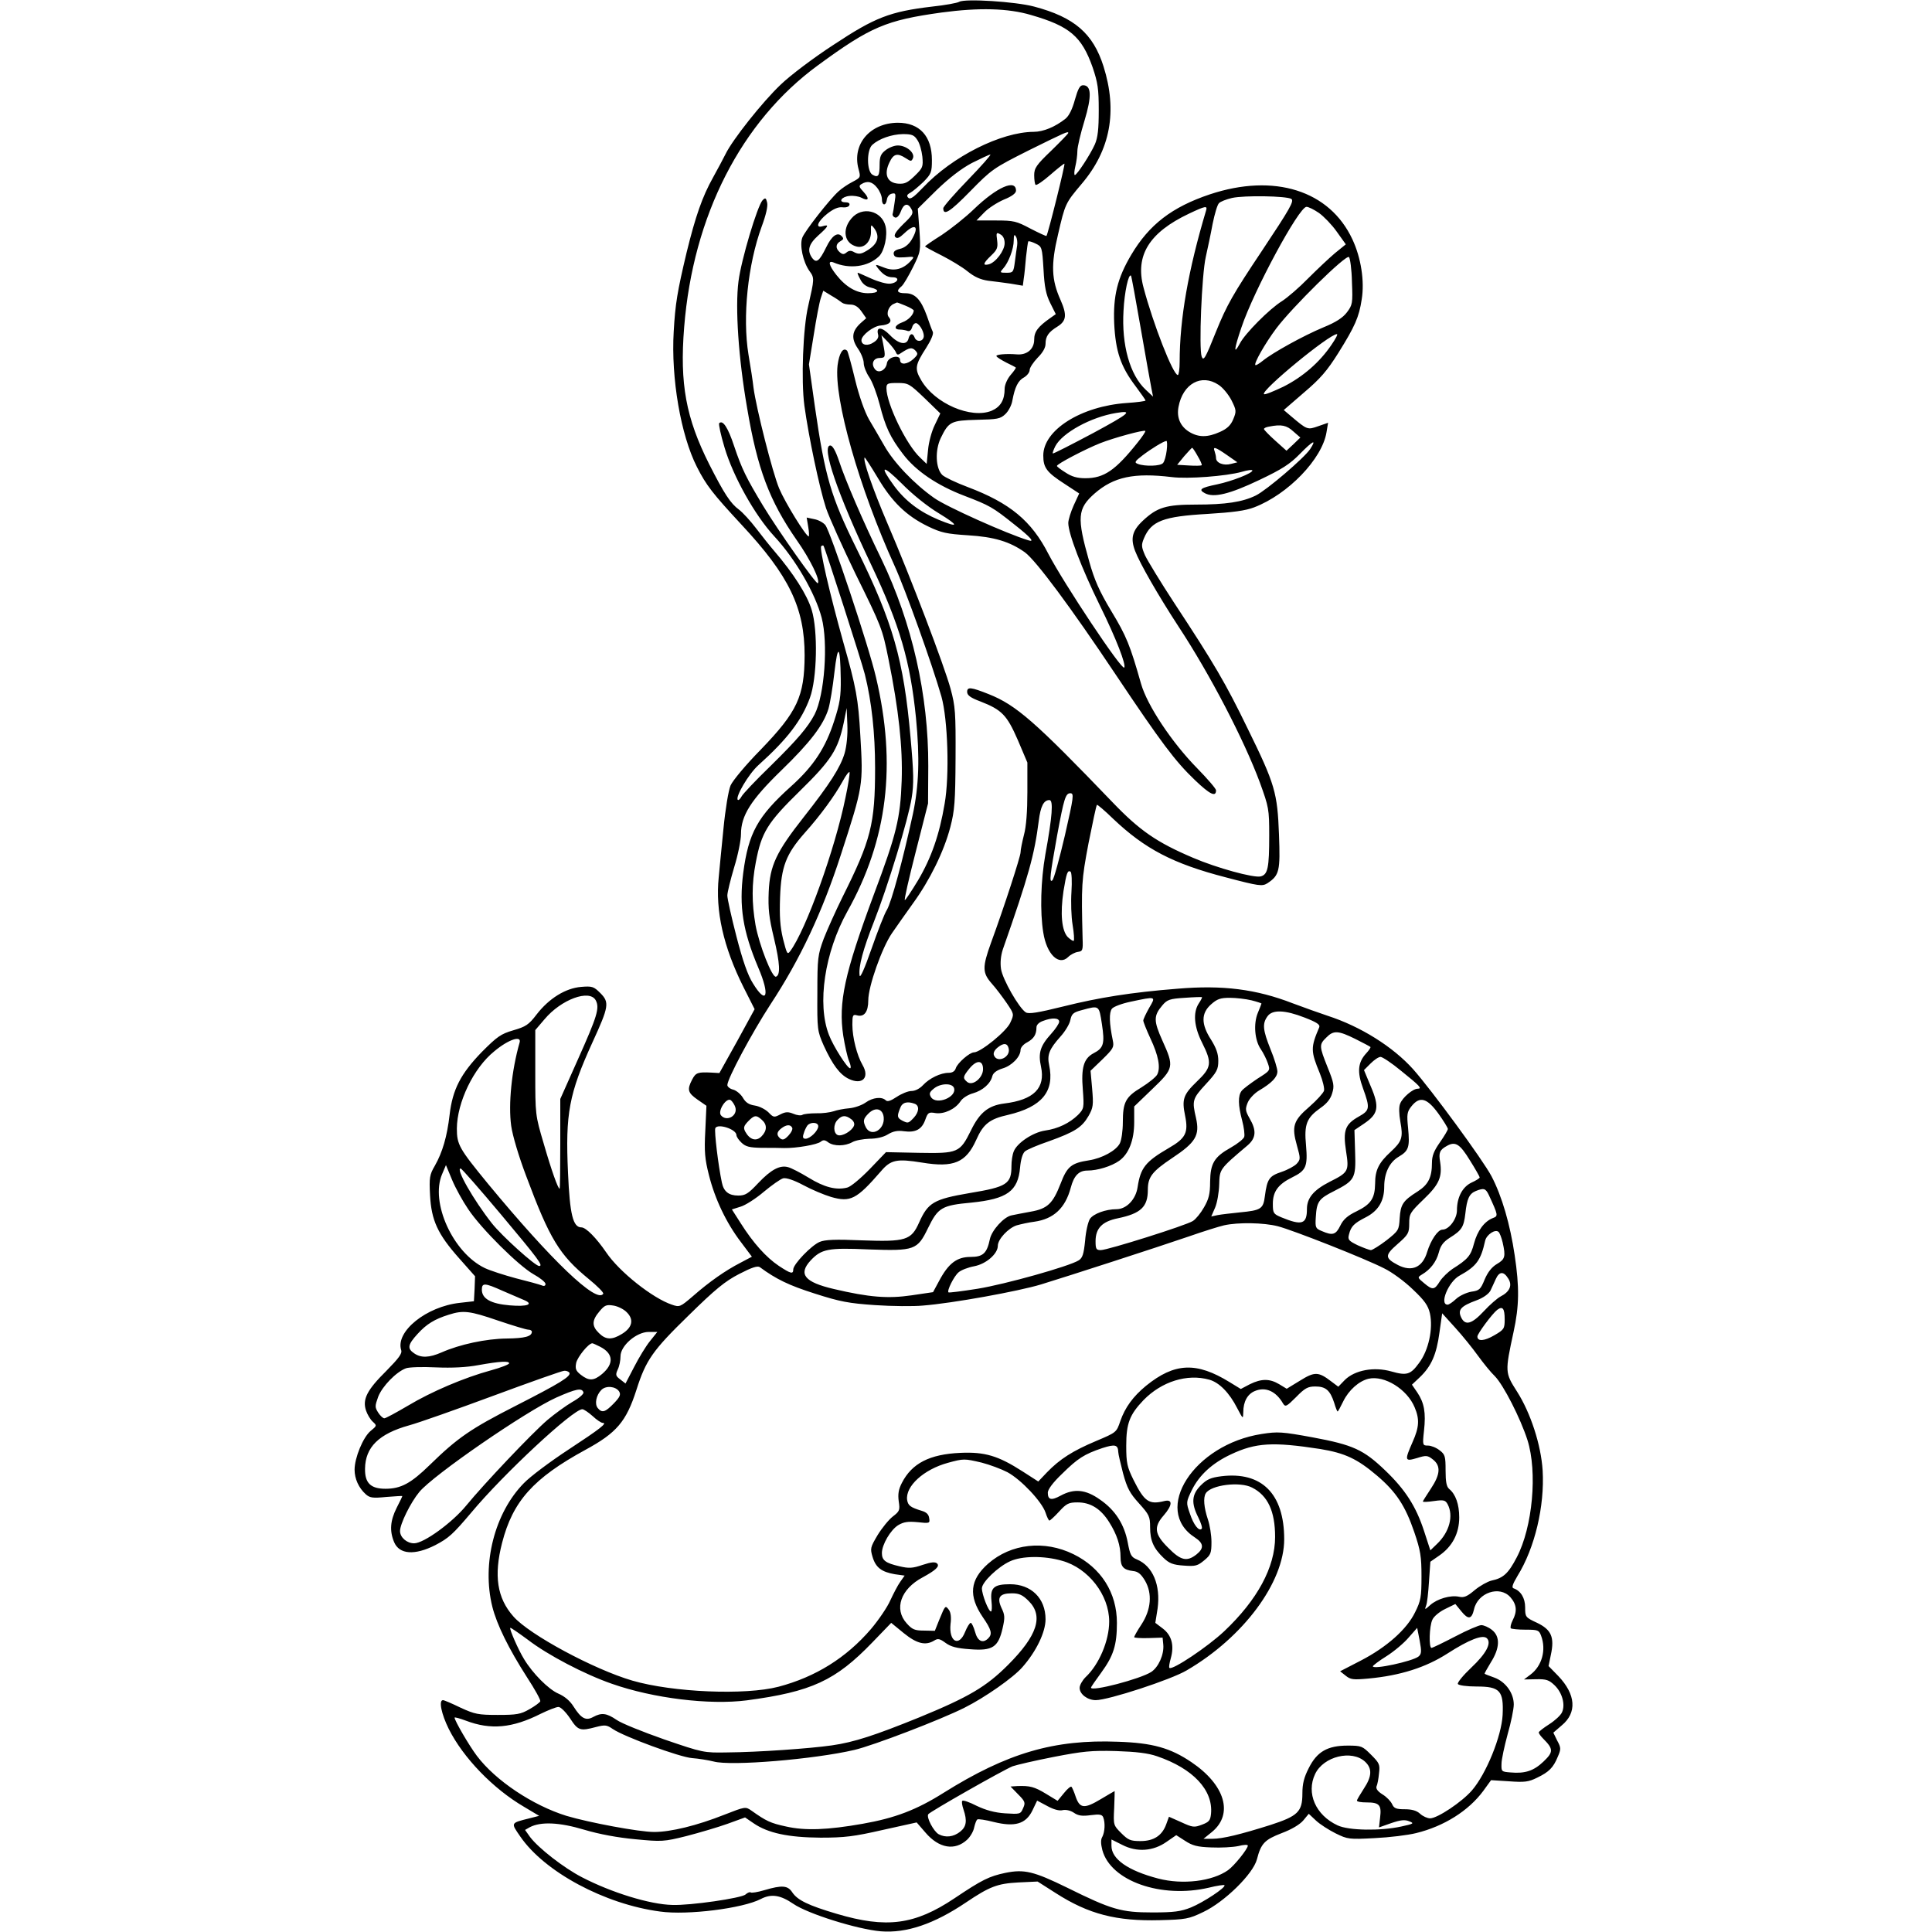 <?xml version="1.0" standalone="no"?>
<!DOCTYPE svg PUBLIC "-//W3C//DTD SVG 20010904//EN"
 "http://www.w3.org/TR/2001/REC-SVG-20010904/DTD/svg10.dtd">
<svg version="1.0" xmlns="http://www.w3.org/2000/svg"
 width="850pt" height="850pt" viewBox="0 0 850 850"
 preserveAspectRatio="xMidYMid meet">
<g transform="translate(0,850) scale(0.1,-0.1)"
fill="#000000" stroke="none">
<path d="M4220 8492 c-8 -5 -62 -15 -119 -21 -186 -22 -252 -48 -432 -167 -88
-57 -194 -137 -235 -177 -79 -75 -211 -241 -242 -305 -10 -20 -35 -67 -55
-103 -47 -84 -77 -170 -116 -329 -41 -172 -50 -226 -57 -349 -12 -205 31 -455
102 -595 41 -81 69 -117 196 -254 210 -225 278 -366 278 -576 -1 -180 -32
-247 -192 -413 -67 -68 -125 -138 -134 -159 -9 -21 -23 -106 -31 -189 -8 -82
-18 -179 -21 -215 -15 -147 20 -305 109 -483 l49 -97 -77 -141 -78 -140 -35 2
c-60 3 -69 0 -85 -31 -23 -44 -19 -58 24 -88 l39 -27 -5 -110 c-5 -92 -2 -124
16 -195 26 -104 76 -210 141 -295 l48 -64 -51 -27 c-64 -33 -135 -82 -209
-147 -55 -47 -58 -49 -92 -37 -84 28 -231 144 -289 230 -43 63 -89 110 -109
110 -37 0 -51 56 -59 240 -12 261 4 347 108 575 72 157 75 175 34 216 -29 29
-36 31 -85 27 -68 -6 -140 -50 -195 -121 -35 -46 -48 -54 -103 -70 -55 -16
-71 -28 -138 -95 -93 -96 -129 -165 -142 -277 -11 -95 -31 -164 -65 -224 -23
-39 -25 -52 -21 -130 6 -110 33 -170 128 -277 l70 -79 -2 -55 -3 -55 -62 -7
c-147 -16 -284 -126 -258 -208 5 -15 -10 -35 -65 -91 -85 -84 -106 -125 -90
-174 6 -18 19 -40 30 -50 19 -17 18 -18 -10 -41 -33 -28 -70 -118 -70 -170 0
-40 18 -80 49 -108 18 -16 30 -18 91 -12 38 3 70 5 70 4 0 -2 -11 -25 -25 -52
-28 -56 -32 -101 -11 -151 23 -54 90 -59 181 -13 59 31 77 47 159 144 141 169
447 454 488 454 6 0 26 -13 45 -30 18 -17 38 -30 44 -30 23 0 -9 -25 -149
-117 -81 -53 -169 -119 -197 -148 -129 -131 -186 -355 -139 -544 20 -79 71
-183 153 -311 34 -52 60 -99 58 -105 -2 -5 -23 -21 -48 -35 -38 -22 -56 -25
-139 -25 -86 0 -101 3 -164 32 -37 18 -72 33 -77 33 -20 0 -7 -61 25 -126 64
-128 196 -264 331 -343 l67 -40 -43 -11 c-84 -21 -82 -19 -40 -80 107 -156
372 -298 615 -330 121 -17 364 14 443 55 46 24 86 18 143 -21 64 -44 281 -112
385 -121 113 -9 234 32 375 127 104 70 138 83 230 88 l85 4 80 -51 c145 -93
267 -124 458 -119 113 3 127 5 191 36 93 44 219 167 236 232 18 70 34 86 109
115 43 16 80 38 95 56 l24 29 32 -30 c17 -16 56 -41 86 -56 53 -26 59 -27 172
-21 64 3 146 13 182 22 123 30 231 98 296 186 l34 47 79 -5 c68 -5 86 -3 124
16 52 25 71 44 91 93 14 32 14 39 -3 70 l-17 35 37 32 c68 56 62 136 -15 217
l-43 44 10 49 c17 78 2 111 -60 141 -52 24 -53 26 -53 68 0 41 -19 73 -51 84
-9 3 -5 17 17 54 77 124 120 308 111 464 -7 113 -53 254 -113 348 -53 83 -53
86 -15 262 25 114 26 197 5 337 -20 136 -56 260 -102 348 -38 72 -264 380
-345 471 -89 99 -231 188 -376 235 -36 12 -106 37 -154 55 -160 62 -307 81
-507 64 -203 -16 -346 -39 -502 -78 -113 -28 -152 -34 -165 -26 -30 19 -102
145 -109 191 -4 28 -1 58 8 86 114 325 139 416 158 565 8 65 22 92 47 92 18 0
13 -70 -18 -240 -20 -114 -24 -252 -9 -343 15 -96 69 -148 110 -107 10 10 29
20 42 22 21 3 23 7 21 58 -6 236 -5 256 26 420 18 90 34 166 37 169 2 2 34
-25 71 -61 140 -133 264 -198 496 -258 148 -39 160 -40 183 -26 53 35 57 54
51 214 -7 184 -17 221 -138 467 -97 200 -147 285 -324 554 -59 90 -116 184
-127 207 -17 39 -17 47 -5 76 32 76 85 96 280 107 112 7 166 14 205 29 149 57
299 213 318 330 l7 42 -43 -15 c-48 -17 -49 -16 -119 43 l-33 28 89 77 c72 61
102 96 151 174 73 117 91 157 103 236 13 80 -3 183 -41 264 -100 215 -344 292
-627 198 -167 -56 -267 -133 -346 -266 -61 -103 -80 -181 -75 -302 6 -122 28
-189 94 -276 24 -32 44 -61 44 -63 0 -3 -37 -8 -83 -11 -201 -14 -367 -119
-367 -231 0 -54 15 -74 94 -125 l64 -42 -24 -52 c-13 -29 -24 -64 -24 -78 0
-46 58 -198 139 -363 72 -146 117 -263 107 -273 -12 -12 -266 371 -333 499
-75 147 -170 225 -355 295 -51 19 -101 43 -112 53 -30 29 -33 109 -7 163 35
72 45 77 159 80 90 2 103 4 125 25 14 13 28 40 31 60 11 59 25 88 52 102 13 8
24 22 24 32 0 10 16 34 35 54 23 23 35 44 35 62 0 32 13 51 52 75 40 25 43 51
14 117 -40 89 -43 155 -11 289 31 134 32 137 103 221 128 150 159 321 97 518
-46 145 -128 216 -305 263 -82 22 -305 36 -330 21z m316 -58 c170 -49 223 -94
271 -230 23 -68 27 -95 27 -189 0 -83 -4 -120 -17 -150 -20 -45 -79 -135 -88
-135 -4 0 -3 17 2 38 5 20 9 51 9 68 0 17 14 77 31 132 33 109 31 157 -6 157
-14 0 -22 -15 -36 -64 -11 -41 -26 -71 -41 -83 -45 -36 -98 -58 -140 -58 -144
-1 -358 -108 -488 -246 -39 -41 -55 -53 -64 -44 -8 8 -6 14 9 22 11 6 37 28
58 48 34 35 37 42 37 96 0 105 -54 164 -150 164 -122 -1 -202 -94 -173 -203
10 -37 10 -38 -26 -57 -20 -10 -48 -29 -62 -42 -39 -35 -147 -173 -159 -203
-13 -33 3 -107 31 -147 23 -31 22 -35 -5 -153 -23 -96 -32 -328 -17 -440 19
-138 66 -361 95 -450 15 -44 74 -174 130 -290 115 -233 118 -241 145 -375 45
-222 63 -389 58 -535 -6 -165 -22 -233 -123 -502 -129 -348 -156 -473 -134
-620 7 -43 18 -93 25 -110 8 -18 10 -33 5 -33 -12 0 -74 97 -93 147 -53 136
-19 363 81 543 177 316 217 646 126 1030 -31 135 -201 644 -223 670 -9 11 -31
23 -49 26 l-33 7 7 -42 c4 -22 4 -41 2 -41 -12 0 -104 149 -130 211 -29 69
-101 353 -113 444 -3 28 -13 93 -22 145 -27 166 -3 396 58 563 19 51 28 90 24
106 -5 21 -8 22 -20 10 -23 -25 -94 -262 -106 -357 -15 -116 0 -339 38 -557
45 -268 98 -408 218 -581 60 -85 105 -178 93 -190 -7 -6 -175 232 -241 341
-74 123 -93 161 -127 262 -27 82 -50 117 -66 101 -3 -4 7 -52 24 -108 38 -127
133 -297 218 -389 94 -101 181 -252 209 -359 29 -112 13 -339 -31 -425 -30
-57 -75 -110 -194 -227 -65 -63 -123 -124 -128 -135 -6 -11 -13 -17 -16 -14
-12 12 47 113 90 152 129 116 191 198 227 296 32 86 36 297 8 388 -20 66 -80
160 -164 258 -19 22 -55 67 -80 100 -25 33 -59 70 -76 83 -37 27 -65 70 -131
200 -102 203 -130 353 -110 602 39 491 251 906 589 1153 231 169 299 198 544
232 164 22 292 19 393 -11z m164 -519 c0 -3 -34 -38 -75 -78 -66 -63 -75 -77
-75 -108 0 -20 3 -39 6 -42 4 -4 33 16 64 43 32 28 60 50 63 50 5 0 -72 -309
-79 -318 -1 -2 -33 13 -70 32 -62 33 -74 36 -152 36 l-86 0 34 35 c18 19 57
44 87 57 35 14 53 28 53 39 0 53 -84 16 -185 -81 -38 -37 -103 -88 -142 -114
-40 -25 -73 -48 -73 -50 0 -2 33 -20 73 -40 39 -20 91 -51 114 -70 31 -25 57
-36 90 -41 27 -3 72 -9 100 -13 l53 -9 4 31 c3 17 7 60 10 95 4 35 8 66 10 69
3 2 17 -2 33 -10 27 -13 28 -16 34 -113 4 -77 11 -111 30 -149 l24 -48 -24
-17 c-54 -38 -71 -60 -71 -95 0 -42 -32 -69 -77 -65 -48 4 -94 -1 -89 -8 2 -5
22 -17 43 -28 21 -10 40 -20 42 -22 2 -1 -8 -16 -23 -33 -15 -18 -26 -44 -26
-60 0 -50 -18 -80 -57 -97 -90 -37 -250 31 -310 134 -30 51 -27 67 22 143 21
33 33 61 29 70 -4 8 -16 40 -26 70 -26 72 -52 100 -95 100 -36 0 -42 10 -16
31 9 8 31 46 50 84 34 69 34 71 28 164 l-7 93 83 82 c56 54 108 94 155 119 40
20 76 37 81 37 5 0 -39 -50 -99 -112 -59 -61 -108 -117 -108 -124 0 -35 29
-17 118 74 95 97 102 102 257 180 162 80 175 86 175 77z m-664 -31 c10 -14 19
-47 22 -73 4 -45 2 -50 -34 -85 -32 -31 -44 -36 -73 -34 -48 4 -63 41 -38 93
18 39 35 43 72 19 23 -15 25 -15 32 1 8 24 -30 55 -67 55 -15 0 -39 -9 -54
-21 -21 -16 -26 -29 -26 -63 0 -50 -6 -59 -31 -45 -26 14 -27 109 -1 132 30
27 85 46 134 47 40 0 50 -4 64 -26z m-177 -210 c12 -15 21 -37 21 -50 0 -30
18 -31 22 -2 2 13 11 24 22 26 17 4 18 0 12 -38 -3 -23 -7 -46 -9 -52 -1 -6 4
-13 11 -15 8 -3 18 8 25 26 13 36 32 40 47 11 10 -18 5 -27 -36 -66 -34 -34
-43 -49 -35 -57 8 -8 18 -4 39 16 50 48 68 31 32 -29 -13 -21 -32 -35 -51 -39
-21 -5 -29 -12 -27 -23 3 -14 13 -16 48 -14 44 4 45 4 27 -16 -34 -37 -73 -47
-118 -29 -38 15 -40 15 -28 -1 23 -30 42 -42 67 -42 32 0 23 -24 -11 -28 -15
-2 -52 8 -83 22 -31 14 -58 26 -60 26 -3 0 2 -13 11 -29 9 -19 25 -32 45 -36
44 -10 37 -25 -11 -25 -50 0 -97 27 -139 80 -34 43 -39 66 -12 55 70 -30 151
-19 199 27 24 23 39 92 29 133 -17 69 -104 89 -150 34 -43 -50 -31 -111 24
-124 34 -8 63 24 62 67 -1 31 0 32 14 14 29 -40 14 -75 -43 -105 -17 -9 -28
-9 -44 -1 -15 9 -24 8 -35 -1 -11 -9 -17 -9 -29 1 -20 17 -19 37 3 49 14 8 15
12 4 23 -18 18 -43 0 -67 -50 -30 -61 -43 -71 -61 -48 -24 33 -17 61 26 100
45 40 50 50 20 41 -35 -11 -23 21 20 55 27 21 48 30 66 28 16 -2 29 2 31 10 3
7 -4 12 -17 12 -34 0 -18 25 18 28 17 2 41 -2 52 -8 32 -17 37 -4 9 26 -20 21
-21 27 -9 34 26 16 48 11 69 -16z m1822 -49 c14 -9 -5 -42 -130 -230 -127
-190 -154 -238 -201 -354 -47 -118 -55 -131 -63 -110 -13 34 0 360 18 439 8
36 22 101 30 145 9 44 21 85 28 91 6 7 32 17 57 23 54 12 238 9 261 -4z m-375
-52 c-78 -261 -116 -476 -116 -665 0 -32 -4 -58 -8 -58 -21 0 -109 226 -151
385 -38 141 25 242 200 325 74 35 82 36 75 13z m497 -10 c21 -15 57 -52 78
-82 l40 -56 -48 -39 c-26 -22 -79 -72 -118 -111 -38 -39 -90 -84 -115 -100
-55 -34 -163 -143 -185 -186 -29 -54 -26 -26 7 71 54 161 253 530 286 530 9 0
33 -12 55 -27z m-1383 -133 c0 -32 -39 -85 -70 -93 -28 -7 -25 5 11 39 26 25
30 34 26 66 -5 35 -3 37 14 27 12 -6 19 -20 19 -39z m55 -10 c-2 -14 -7 -46
-10 -72 -6 -46 -8 -48 -37 -48 -29 0 -30 1 -15 18 24 26 47 87 47 124 0 24 3
29 9 18 6 -8 8 -26 6 -40z m1473 -161 c4 -94 2 -101 -22 -133 -18 -24 -49 -44
-103 -66 -89 -37 -224 -112 -267 -147 -16 -13 -31 -22 -33 -19 -7 7 42 94 92
161 69 92 307 327 320 314 5 -5 12 -55 13 -110z m-929 -205 c22 -126 43 -245
47 -264 l7 -35 -32 30 c-70 65 -107 197 -98 348 4 81 22 165 33 154 2 -2 21
-106 43 -233z m-1314 114 c5 -4 21 -8 36 -8 19 0 34 -9 49 -30 l21 -30 -25
-22 c-38 -35 -42 -67 -12 -111 15 -21 26 -50 26 -64 0 -15 11 -43 24 -62 14
-20 34 -74 46 -120 25 -99 47 -146 103 -219 56 -74 151 -138 269 -183 112 -43
125 -50 220 -126 74 -58 92 -80 62 -70 -93 28 -361 148 -414 186 -88 62 -178
156 -220 231 -19 33 -49 85 -67 115 -19 34 -43 101 -61 175 -16 67 -32 124
-35 127 -18 17 -35 -11 -42 -64 -17 -147 95 -540 251 -883 47 -103 166 -435
206 -575 28 -100 36 -347 14 -471 -23 -137 -59 -239 -117 -337 -29 -48 -55
-87 -58 -87 -4 0 18 96 48 213 l54 212 1 165 c1 311 -71 629 -206 910 -81 166
-160 350 -187 433 -15 44 -28 67 -38 67 -41 0 32 -214 180 -525 126 -266 172
-425 197 -674 17 -174 13 -298 -14 -424 -44 -202 -94 -386 -114 -420 -11 -17
-41 -95 -68 -172 -30 -86 -50 -131 -52 -117 -6 38 16 118 63 237 60 152 152
453 166 545 10 61 9 110 -5 265 -30 342 -78 508 -237 830 -114 231 -139 316
-184 627 l-26 185 21 129 c11 71 25 144 31 162 l11 33 36 -22 c21 -12 41 -26
47 -31z m279 -13 c20 -8 36 -18 36 -21 0 -18 -24 -43 -50 -52 -34 -12 -40 -32
-11 -32 11 0 26 -3 34 -6 9 -3 16 3 20 16 3 12 12 20 19 18 17 -6 38 -47 31
-64 -7 -19 -32 -18 -39 1 -8 21 -21 19 -27 -5 -8 -31 -44 -24 -82 16 -35 36
-61 38 -52 3 4 -13 -3 -25 -19 -35 -26 -18 -54 -13 -54 9 0 22 53 63 85 65 38
3 52 17 36 36 -14 16 -1 50 21 59 7 3 14 6 14 6 1 1 18 -6 38 -14z m1874 -172
c-52 -77 -126 -141 -211 -184 -44 -21 -83 -37 -86 -33 -15 15 287 264 321 264
5 0 -6 -21 -24 -47z m-1916 -34 c5 -11 9 -12 24 -1 35 23 46 25 61 10 13 -14
12 -18 -8 -37 -27 -25 -59 -28 -59 -5 0 26 -54 14 -58 -14 -4 -30 -36 -47 -52
-27 -19 23 -8 50 20 50 26 1 27 3 15 65 l-7 35 30 -31 c16 -17 32 -38 34 -45z
m1419 -142 c19 -12 44 -43 57 -68 22 -44 22 -49 8 -83 -11 -27 -27 -42 -58
-56 -55 -25 -95 -25 -136 0 -39 24 -56 63 -47 110 19 102 101 147 176 97z
m-1293 -59 l69 -67 -24 -50 c-14 -28 -27 -76 -30 -111 l-6 -61 -29 28 c-61 57
-148 238 -148 305 0 21 5 23 49 23 47 0 52 -3 119 -67z m742 -153 c-96 -51
-176 -92 -178 -90 -2 2 3 16 11 32 31 59 157 128 267 146 77 13 61 -1 -100
-88z m880 7 l31 -27 -30 -29 -31 -29 -49 44 c-27 24 -49 47 -50 51 -1 4 9 9
22 11 54 11 78 6 107 -21z m-685 -49 c-98 -123 -148 -157 -230 -157 -36 0 -60
7 -87 25 -21 13 -38 26 -38 29 0 9 127 75 190 100 61 24 193 60 199 54 2 -2
-13 -25 -34 -51z m128 -35 c-3 -24 -10 -49 -16 -55 -10 -14 -80 -16 -111 -4
-16 6 -14 11 20 37 38 29 93 63 106 64 3 0 4 -19 1 -42z m631 6 c-27 -40 -192
-181 -239 -204 -59 -29 -133 -40 -264 -40 -131 0 -170 -12 -233 -71 -47 -44
-55 -78 -34 -133 21 -55 100 -193 190 -331 141 -214 290 -502 359 -688 39
-108 41 -116 41 -232 0 -144 -6 -173 -38 -181 -31 -7 -192 37 -297 82 -160 68
-235 120 -354 244 -340 354 -424 428 -545 476 -78 31 -95 33 -95 10 0 -15 15
-26 58 -42 95 -37 117 -60 165 -170 l42 -99 0 -130 c0 -84 -5 -152 -15 -188
-8 -32 -15 -66 -15 -77 0 -18 -72 -240 -130 -398 -39 -108 -38 -132 3 -179 19
-21 48 -60 66 -86 33 -49 33 -49 16 -86 -16 -38 -131 -131 -160 -131 -19 0
-73 -47 -80 -70 -4 -13 -15 -20 -31 -20 -36 0 -85 -24 -113 -54 -15 -16 -35
-26 -51 -26 -15 0 -44 -12 -65 -26 -27 -18 -41 -22 -48 -15 -17 17 -57 13 -89
-10 -17 -12 -49 -23 -72 -25 -24 -2 -54 -8 -68 -13 -15 -5 -49 -10 -77 -9 -27
0 -55 -3 -61 -7 -6 -4 -24 -2 -40 5 -22 9 -34 9 -57 -3 -27 -14 -30 -14 -52 9
-13 13 -40 27 -60 30 -27 4 -41 14 -53 35 -9 15 -28 31 -42 35 -14 3 -26 13
-26 20 0 28 109 231 189 354 131 199 228 405 310 658 99 305 99 307 86 527 -9
160 -18 210 -75 410 -59 211 -106 413 -97 422 4 3 8 4 10 2 7 -10 168 -510
182 -566 30 -120 45 -259 45 -411 0 -248 -18 -318 -144 -570 -29 -59 -66 -141
-82 -182 -26 -71 -28 -84 -28 -240 -1 -161 0 -166 28 -230 39 -85 71 -128 111
-147 59 -28 92 6 60 61 -25 43 -45 122 -45 178 0 41 2 46 20 41 32 -9 50 15
50 66 0 61 60 231 104 295 19 28 61 87 93 132 74 102 136 228 164 335 19 73
22 112 23 304 1 201 -1 227 -22 305 -28 102 -175 489 -278 728 -65 152 -109
280 -100 289 1 2 27 -38 57 -88 63 -107 127 -169 222 -215 58 -28 82 -33 175
-39 116 -7 185 -28 251 -75 49 -36 202 -242 401 -540 200 -299 260 -379 348
-463 66 -63 92 -75 92 -44 0 7 -37 50 -83 97 -112 114 -220 277 -247 372 -48
169 -64 209 -130 318 -54 90 -75 138 -98 220 -55 194 -52 232 24 299 84 73
173 92 339 72 70 -9 240 4 308 23 26 8 47 10 47 6 0 -12 -89 -47 -155 -61 -73
-15 -84 -23 -54 -39 39 -21 109 -4 239 58 101 48 135 70 179 115 58 59 75 67
45 21z m-495 -30 c12 -20 20 -38 18 -41 -3 -2 -28 -3 -56 -1 l-52 3 31 38 c18
20 33 37 35 37 2 0 13 -16 24 -36z m129 4 l46 -32 -28 -7 c-32 -9 -66 4 -66
26 0 7 -3 20 -6 29 -9 23 2 20 54 -16z m-1268 -256 c90 -55 90 -66 0 -29 -84
35 -147 83 -196 149 -67 92 -53 96 34 10 45 -46 112 -100 162 -130z m-431
-729 c1 -77 -4 -108 -29 -185 -38 -118 -90 -198 -189 -287 -148 -133 -188
-206 -211 -381 -19 -148 -2 -256 66 -417 53 -123 37 -168 -23 -70 -23 36 -45
99 -73 207 -22 85 -40 166 -40 180 0 14 14 70 30 124 17 55 30 120 30 146 0
82 44 151 178 281 126 122 185 199 207 271 7 24 19 96 26 159 15 131 26 120
28 -28z m17 -327 c-19 -63 -65 -135 -180 -281 -121 -154 -149 -213 -154 -329
-3 -74 1 -112 23 -203 27 -113 29 -163 9 -170 -17 -6 -74 140 -90 227 -17 99
-17 181 1 275 25 133 51 175 194 315 139 136 168 182 193 300 l13 65 3 -73 c2
-45 -3 -94 -12 -126z m4 -194 c-46 -228 -175 -585 -243 -676 -13 -18 -15 -13
-32 53 -13 55 -16 99 -13 184 5 134 26 189 108 282 70 78 133 165 167 227 15
28 29 46 31 40 1 -5 -6 -55 -18 -110z m965 -168 c-24 -102 -48 -191 -55 -197
-15 -14 -10 26 21 198 30 162 37 185 58 185 17 0 15 -15 -24 -186z m29 -247
c-3 -45 -1 -111 5 -146 6 -36 8 -67 5 -70 -2 -3 -14 5 -26 16 -27 28 -34 103
-19 203 13 79 18 93 31 85 5 -3 7 -43 4 -88z m-2093 -478 c18 -34 6 -71 -78
-259 l-78 -175 0 -197 c0 -109 -1 -198 -3 -198 -7 0 -36 81 -70 199 -37 125
-37 127 -37 312 l0 187 41 48 c73 87 198 133 225 83z m2653 -14 c-26 -40 -21
-102 15 -173 44 -88 42 -108 -23 -170 -60 -58 -67 -78 -52 -151 15 -74 3 -99
-72 -142 -103 -60 -124 -87 -137 -172 -8 -54 -49 -97 -93 -97 -47 0 -102 -20
-117 -43 -8 -13 -18 -55 -21 -96 -6 -58 -11 -75 -28 -86 -41 -26 -322 -105
-445 -125 -69 -11 -126 -18 -128 -16 -8 7 24 71 44 88 11 10 42 22 69 27 53
10 104 55 104 90 0 29 46 78 83 90 18 5 53 13 78 16 85 12 136 60 160 150 14
53 36 75 73 75 45 0 106 19 140 43 42 30 66 90 66 170 l0 69 80 77 c95 91 96
98 44 213 -39 87 -39 109 0 155 21 25 33 29 98 33 40 3 74 4 76 3 2 -1 -4 -13
-14 -28z m-218 -19 c-14 -25 -26 -50 -26 -56 0 -6 14 -41 31 -78 36 -76 46
-130 30 -160 -6 -11 -37 -36 -69 -56 -70 -42 -82 -65 -82 -154 0 -37 -6 -78
-13 -92 -16 -32 -78 -66 -136 -75 -78 -12 -96 -27 -125 -103 -34 -87 -57 -110
-132 -123 -32 -6 -70 -13 -83 -16 -34 -6 -88 -66 -96 -105 -13 -62 -30 -78
-85 -78 -60 0 -97 -28 -138 -105 l-27 -50 -95 -14 c-103 -15 -185 -9 -342 28
-128 30 -157 65 -102 125 48 51 76 57 256 49 202 -7 214 -3 261 94 44 90 60
100 191 112 157 16 205 50 214 155 3 34 11 61 21 70 9 8 56 28 106 45 114 41
145 61 174 111 21 37 22 49 16 120 l-7 79 52 50 c48 47 52 54 46 83 -16 77
-17 123 -4 140 7 9 44 23 83 31 113 24 111 24 81 -27z m450 33 c24 -6 44 -13
44 -14 0 -1 -7 -20 -16 -41 -20 -48 -14 -121 13 -160 11 -16 25 -44 31 -62 11
-32 11 -32 -46 -68 -31 -21 -62 -44 -69 -53 -17 -21 -16 -64 2 -131 8 -30 12
-63 9 -72 -3 -9 -29 -30 -59 -47 -73 -41 -90 -69 -91 -151 0 -53 -6 -76 -27
-112 -14 -25 -36 -52 -49 -60 -29 -19 -375 -128 -405 -128 -20 0 -23 5 -23 39
0 57 29 87 98 101 101 21 132 50 132 125 0 57 19 81 107 140 104 69 122 100
105 176 -18 77 -16 85 43 149 49 53 55 65 55 103 0 31 -9 56 -32 93 -44 68
-44 116 0 155 27 24 41 29 83 29 27 0 70 -5 95 -11z m-658 -105 c13 -85 8
-105 -37 -128 -43 -23 -55 -63 -47 -160 6 -81 5 -84 -21 -111 -37 -36 -88 -61
-145 -69 -54 -8 -124 -55 -138 -92 -6 -14 -10 -43 -10 -64 0 -79 -20 -92 -184
-119 -158 -27 -183 -42 -222 -129 -35 -79 -59 -86 -253 -79 -115 5 -162 3
-185 -7 -36 -15 -116 -98 -116 -121 0 -22 -11 -19 -64 16 -55 37 -112 100
-167 187 l-39 61 38 12 c21 6 68 36 103 66 35 29 73 56 85 59 13 3 47 -8 88
-30 37 -20 92 -43 122 -52 86 -25 113 -10 219 112 44 52 70 57 182 39 139 -23
193 0 238 100 31 70 59 92 140 110 149 35 205 103 181 218 -10 46 0 71 50 127
20 22 40 55 43 72 6 28 13 34 51 44 77 21 75 22 88 -62z m892 29 c54 -21 69
-31 64 -43 -38 -89 -38 -104 3 -203 13 -32 21 -67 18 -76 -3 -10 -32 -42 -64
-70 -71 -61 -79 -86 -55 -171 16 -57 16 -61 -1 -80 -9 -10 -40 -27 -67 -36
-54 -18 -63 -31 -73 -106 -7 -57 -17 -63 -110 -72 -38 -4 -83 -9 -98 -12 l-28
-6 17 39 c9 21 17 67 18 102 2 68 1 67 125 172 37 32 40 65 9 118 -19 34 -20
41 -9 69 7 18 30 42 50 54 56 33 81 59 81 84 0 12 -13 56 -30 97 -34 85 -37
113 -14 145 21 31 77 29 164 -5z m-1080 -18 c0 -8 -16 -32 -35 -53 -49 -54
-58 -85 -45 -145 20 -94 -31 -146 -162 -162 -70 -9 -108 -40 -146 -118 -49
-99 -57 -102 -230 -99 l-144 3 -72 -75 c-41 -42 -84 -78 -99 -81 -48 -12 -100
1 -170 44 -36 22 -77 43 -90 46 -36 10 -75 -11 -131 -70 -44 -47 -57 -55 -88
-55 -42 0 -64 18 -72 57 -16 75 -34 226 -29 239 9 23 93 -4 93 -30 0 -7 10
-22 23 -34 18 -17 35 -21 87 -22 36 0 81 0 100 -1 53 -1 146 15 161 28 11 9
19 8 33 -3 25 -18 74 -17 106 1 14 8 48 14 75 15 31 0 62 7 81 19 23 14 43 18
71 14 51 -7 79 8 94 51 11 31 15 34 44 29 38 -6 88 17 111 52 9 14 33 29 55
35 42 12 77 42 85 76 4 14 19 25 44 33 42 12 80 52 80 82 0 10 13 25 29 33 29
16 41 34 41 66 0 11 11 22 28 28 41 16 72 14 72 -3z m1303 -76 c34 -17 64 -33
66 -35 3 -2 -6 -15 -18 -28 -37 -40 -41 -82 -14 -155 31 -86 30 -96 -18 -123
-61 -34 -71 -61 -57 -152 14 -89 11 -94 -73 -136 -70 -36 -99 -71 -99 -119 0
-67 -22 -74 -112 -37 -36 15 -38 19 -38 60 0 54 24 86 85 116 61 30 69 47 61
141 -9 93 3 121 63 164 28 19 45 40 52 65 10 32 8 45 -20 114 -37 93 -38 100
-6 131 32 33 53 31 128 -6z m-3677 -16 c-35 -122 -50 -271 -37 -366 6 -43 33
-134 66 -221 104 -279 147 -348 275 -453 38 -31 67 -60 64 -65 -28 -45 -227
145 -508 485 -126 154 -136 171 -136 242 1 115 73 266 165 340 62 52 121 71
111 38z m2152 -27 c8 -38 -51 -65 -65 -29 -4 10 2 23 17 35 26 21 43 19 48 -6z
m1726 -97 c82 -66 95 -79 73 -79 -21 0 -67 -39 -77 -66 -6 -14 -5 -45 1 -79
13 -70 7 -87 -43 -133 -52 -48 -68 -80 -68 -139 -1 -65 -18 -91 -81 -122 -40
-19 -59 -36 -72 -63 -20 -41 -34 -45 -82 -24 -27 11 -29 15 -26 61 4 68 13 81
79 114 92 47 98 56 94 171 l-3 98 43 29 c62 42 68 72 29 163 l-30 72 29 29
c16 16 35 29 44 29 8 0 49 -27 90 -61z m-1839 7 c0 -38 -46 -76 -70 -56 -20
17 -19 23 11 60 32 38 59 36 59 -4z m-128 -82 c15 -40 -77 -78 -101 -41 -9 15
-7 22 13 38 28 23 79 25 88 3z m-962 -85 c12 -38 -38 -66 -63 -36 -16 19 25
82 44 66 7 -6 16 -20 19 -30z m3093 -28 c23 -32 42 -63 42 -68 0 -5 -16 -32
-35 -59 -26 -37 -35 -59 -35 -90 0 -64 -16 -96 -63 -126 -65 -41 -75 -57 -79
-118 -3 -52 -5 -55 -58 -97 -30 -23 -61 -42 -68 -43 -7 0 -33 10 -58 21 -41
20 -45 25 -39 48 9 36 22 49 75 76 54 28 80 71 80 134 0 60 23 108 64 132 44
26 49 42 41 126 -6 60 -5 71 15 96 36 45 68 37 118 -32z m-2304 43 c22 -8 20
-36 -4 -62 -24 -25 -25 -25 -51 -12 -22 12 -23 19 -9 54 9 26 31 32 64 20z
m-136 -60 c5 -54 -54 -88 -78 -45 -14 28 -13 38 11 62 30 30 63 22 67 -17z
m-536 -11 c24 -21 23 -48 -2 -73 -23 -23 -51 -15 -71 21 -9 17 -7 25 12 45 27
28 36 30 61 7z m393 3 c11 -8 16 -20 12 -29 -9 -23 -52 -48 -71 -41 -20 8 -21
48 0 68 19 20 35 20 59 2z m-145 -31 c0 -20 -36 -55 -56 -55 -11 0 -14 6 -8
23 3 12 11 28 16 35 14 17 48 15 48 -3z m-115 -6 c4 -6 -3 -21 -16 -35 -17
-18 -25 -21 -36 -13 -18 15 -16 29 5 45 21 16 39 18 47 3z m2982 -144 c24 -38
43 -72 43 -75 0 -4 -16 -14 -36 -23 -40 -19 -64 -65 -64 -122 0 -38 -35 -85
-64 -85 -20 0 -51 -46 -67 -98 -20 -68 -67 -89 -128 -58 -59 31 -59 43 -3 92
48 42 52 49 52 91 0 43 4 49 64 107 68 65 82 98 72 164 -7 40 -2 53 29 70 38
22 58 9 102 -63z m-4407 -215 c58 -87 222 -249 287 -286 29 -16 53 -35 53 -43
0 -8 -6 -11 -17 -6 -10 4 -61 18 -113 31 -52 14 -114 34 -137 45 -140 67 -241
289 -188 413 l17 40 27 -65 c15 -36 47 -94 71 -129z m144 -23 c165 -197 188
-227 168 -227 -17 0 -163 131 -208 188 -81 103 -161 243 -137 241 4 0 84 -91
177 -202z m4346 86 c42 -91 42 -93 18 -102 -38 -15 -68 -56 -83 -112 -14 -54
-27 -69 -95 -112 -19 -13 -44 -37 -55 -54 -24 -39 -32 -40 -70 -8 -29 24 -29
25 -10 37 38 22 64 56 75 97 8 31 20 47 48 65 53 33 62 47 69 107 7 65 17 87
46 99 35 14 43 12 57 -17z m-928 -138 c66 -17 386 -143 469 -186 33 -16 89
-57 125 -92 52 -49 67 -71 75 -105 15 -68 -6 -164 -48 -219 -37 -51 -54 -56
-121 -37 -77 22 -161 6 -205 -37 l-29 -30 -32 24 c-55 42 -72 43 -136 3 l-59
-36 -33 20 c-42 25 -78 25 -129 0 l-40 -21 -49 30 c-146 90 -242 86 -368 -16
-57 -47 -92 -95 -113 -155 -17 -50 -17 -50 -107 -88 -102 -43 -159 -79 -216
-138 l-38 -40 -70 45 c-106 68 -165 86 -273 81 -135 -6 -213 -46 -257 -132
-15 -29 -18 -49 -14 -81 6 -39 4 -44 -26 -67 -18 -14 -48 -51 -67 -82 -32 -54
-33 -59 -22 -96 14 -47 40 -66 98 -76 l43 -6 -19 -27 c-11 -15 -30 -52 -44
-82 -13 -30 -52 -87 -85 -126 -109 -127 -244 -211 -407 -254 -146 -38 -464
-25 -643 27 -168 49 -453 202 -523 282 -72 81 -87 180 -50 324 47 183 137 284
366 409 138 75 180 124 225 264 42 132 72 174 229 327 118 116 161 151 223
183 56 29 81 37 91 30 72 -53 128 -80 241 -116 112 -36 150 -43 266 -51 74 -5
169 -6 210 -2 130 10 421 63 520 93 127 39 507 162 650 211 63 22 133 44 155
49 62 14 175 12 237 -4z m989 -71 c14 -62 11 -74 -25 -95 -22 -13 -40 -35 -54
-68 -18 -44 -23 -49 -59 -54 -22 -4 -52 -18 -67 -32 -15 -14 -31 -25 -37 -25
-38 0 4 102 53 128 74 41 93 67 112 153 6 27 45 53 59 39 5 -4 13 -25 18 -46z
m24 -158 c20 -30 8 -59 -33 -80 -15 -8 -48 -37 -74 -65 -53 -57 -82 -65 -100
-26 -15 33 0 49 68 74 30 11 53 28 61 42 6 13 17 36 24 52 15 33 34 35 54 3z
m-4424 -55 c35 -15 77 -33 93 -40 47 -19 17 -31 -62 -24 -82 7 -122 29 -122
69 0 31 13 30 91 -5z m547 -95 c32 -32 24 -67 -22 -95 -44 -27 -71 -26 -101 4
-32 31 -31 56 2 95 23 28 31 31 62 26 19 -3 46 -16 59 -30z m3862 -31 c0 -41
-3 -45 -46 -70 -43 -25 -74 -28 -74 -5 0 12 65 100 87 117 24 18 33 7 33 -42z
m-4429 -5 c65 -22 125 -40 133 -40 9 0 16 -4 16 -9 0 -21 -31 -29 -111 -30
-91 -1 -207 -26 -286 -61 -55 -24 -91 -25 -121 -4 -31 21 -28 38 15 85 39 43
74 65 138 85 63 20 91 17 216 -26z m4311 -154 c24 -33 57 -74 75 -91 38 -39
112 -184 143 -280 45 -141 23 -384 -47 -517 -37 -71 -59 -91 -111 -102 -17 -4
-51 -23 -74 -42 -33 -28 -47 -34 -69 -29 -37 8 -96 -9 -127 -37 -23 -21 -25
-21 -18 -3 5 11 10 59 13 107 l6 87 39 27 c58 40 88 98 88 168 0 58 -16 102
-44 125 -12 10 -16 32 -16 81 0 62 -2 71 -26 89 -15 12 -38 21 -51 21 -24 0
-25 1 -18 65 9 80 1 123 -29 168 l-24 35 35 33 c51 49 73 100 86 196 l12 85
57 -63 c32 -35 77 -91 100 -123z m-3642 64 c-18 -22 -49 -73 -70 -114 l-38
-73 -23 18 c-20 15 -22 20 -11 44 7 14 12 40 12 58 0 46 69 106 123 107 l39 0
-32 -40z m-220 -25 c59 -30 62 -75 9 -120 -37 -31 -58 -31 -93 -4 -23 18 -26
27 -21 53 6 26 54 86 71 86 3 0 18 -7 34 -15z m-400 -73 c0 -5 -36 -19 -80
-31 -117 -32 -261 -93 -366 -156 -51 -30 -97 -55 -103 -55 -6 0 -18 11 -27 25
-15 24 -15 28 0 70 18 46 79 109 122 125 13 5 72 7 132 4 71 -3 134 0 187 10
95 17 135 19 135 8z m265 -41 c9 -16 -40 -46 -236 -146 -198 -101 -255 -140
-379 -261 -82 -80 -126 -104 -194 -104 -65 0 -91 25 -90 88 1 95 61 154 194
191 41 11 208 70 370 130 162 60 303 110 312 110 9 1 19 -3 23 -8z m2815 -31
c44 -12 89 -58 123 -125 26 -49 26 -50 27 -18 0 47 19 80 51 93 47 20 93 -1
124 -55 10 -16 15 -14 57 28 39 40 52 47 85 47 46 0 65 -17 83 -72 6 -21 13
-38 15 -38 2 0 13 20 25 45 24 49 69 89 111 99 70 16 170 -46 203 -126 22 -52
20 -87 -9 -152 -36 -82 -35 -87 19 -71 41 13 47 12 70 -6 36 -28 33 -66 -9
-129 -19 -29 -35 -54 -35 -56 0 -3 22 -2 49 2 43 6 50 4 60 -14 27 -51 8 -123
-47 -175 l-29 -28 -28 86 c-35 107 -82 181 -171 266 -95 91 -141 112 -318 145
-136 25 -155 26 -225 15 -298 -46 -484 -334 -293 -456 38 -25 40 -47 6 -74
-42 -33 -69 -27 -124 29 -61 60 -65 92 -20 143 39 45 40 72 3 63 -68 -17 -88
-3 -136 93 -28 57 -32 74 -32 150 0 99 15 137 76 201 80 82 192 117 289 90z
m-2596 -52 c8 -14 4 -24 -24 -53 -37 -38 -51 -43 -70 -20 -15 18 -7 57 16 80
20 20 63 16 78 -7z m-157 -4 c2 -7 -20 -26 -49 -42 -29 -17 -78 -53 -109 -79
-68 -58 -280 -282 -357 -376 -61 -75 -187 -167 -230 -167 -32 0 -62 26 -62 54
0 31 46 125 85 172 61 74 469 355 602 415 88 39 113 44 120 23z m2353 -263 c0
-8 10 -50 21 -93 18 -66 30 -88 70 -132 45 -50 49 -58 49 -105 0 -59 15 -93
59 -135 25 -24 42 -31 89 -34 52 -4 61 -1 90 23 29 24 32 32 32 81 0 29 -7 74
-16 100 -17 51 -21 95 -9 114 23 37 151 53 204 25 69 -35 101 -104 101 -217 0
-133 -78 -277 -224 -415 -72 -68 -229 -173 -241 -161 -3 2 0 21 6 42 16 57 4
101 -35 131 l-33 25 10 63 c14 103 -21 187 -91 216 -25 10 -30 20 -40 73 -15
81 -55 144 -122 190 -63 45 -114 50 -173 18 -42 -23 -57 -19 -57 13 0 14 23
45 63 83 69 68 97 86 177 113 56 18 69 15 70 -18z m888 14 c109 -18 163 -43
250 -117 85 -72 125 -134 164 -248 28 -82 32 -109 32 -196 0 -90 -3 -107 -28
-157 -36 -75 -125 -154 -239 -213 l-91 -47 24 -19 c22 -18 34 -19 100 -13 141
13 253 49 348 110 95 61 156 85 174 67 21 -21 -3 -67 -69 -129 -36 -34 -62
-66 -59 -72 4 -6 39 -11 82 -11 103 0 120 -18 115 -125 -5 -94 -72 -259 -135
-332 -44 -51 -152 -123 -184 -123 -12 0 -32 9 -44 20 -15 14 -36 20 -68 20
-37 0 -47 4 -55 22 -6 13 -24 32 -42 43 -21 13 -30 25 -27 35 4 8 9 34 11 57
5 40 2 46 -35 83 -38 38 -42 40 -103 40 -89 0 -135 -27 -171 -99 -21 -41 -28
-69 -28 -112 0 -80 -20 -99 -140 -138 -133 -42 -211 -61 -256 -61 l-39 0 37
30 c96 79 58 207 -90 307 -93 63 -172 85 -323 90 -281 11 -487 -49 -768 -225
-119 -75 -214 -111 -356 -136 -153 -27 -252 -31 -336 -12 -70 15 -88 24 -153
70 -26 18 -27 18 -119 -18 -121 -48 -236 -76 -309 -76 -66 0 -285 41 -386 71
-148 46 -312 155 -394 264 -34 45 -98 155 -98 168 0 3 22 -3 49 -13 110 -42
205 -33 330 30 33 16 68 30 78 30 10 0 32 -22 51 -50 35 -54 44 -57 115 -38
39 10 47 9 73 -9 50 -34 295 -124 349 -128 28 -2 71 -9 95 -15 76 -21 444 10
619 51 82 19 380 133 485 186 88 44 213 131 254 178 61 69 102 154 102 211 0
92 -63 154 -156 154 -71 0 -88 -15 -82 -73 3 -26 2 -47 -2 -47 -11 0 -40 75
-40 102 0 27 71 95 124 119 52 24 150 25 229 2 115 -32 207 -150 207 -267 0
-85 -45 -190 -104 -245 -14 -14 -26 -35 -26 -47 0 -28 35 -54 71 -54 55 0 331
90 400 131 249 145 429 387 429 577 0 200 -99 299 -277 277 -46 -6 -63 -13
-90 -40 -40 -40 -43 -78 -11 -141 12 -24 19 -47 15 -50 -12 -13 -36 18 -52 67
-17 49 -17 50 9 104 33 66 90 118 171 156 110 52 185 56 393 24z m-1489 -60
c35 -9 86 -28 113 -42 61 -33 152 -130 168 -178 6 -19 14 -35 17 -35 3 0 23
18 43 40 32 35 42 40 81 40 57 0 102 -28 139 -87 34 -54 50 -102 50 -154 0
-42 13 -56 55 -61 22 -2 35 -13 53 -43 32 -56 27 -126 -16 -192 -18 -27 -32
-52 -32 -56 0 -3 28 -5 63 -4 l62 2 3 -31 c4 -43 -21 -99 -53 -120 -48 -31
-265 -88 -265 -69 0 3 20 32 45 66 54 74 69 121 69 219 0 132 -69 242 -191
302 -128 63 -275 47 -376 -42 -80 -71 -87 -141 -23 -235 38 -55 43 -74 24 -93
-24 -24 -47 -13 -58 28 -6 22 -15 40 -19 40 -5 0 -16 -18 -25 -40 -27 -68 -72
-43 -64 35 4 28 1 51 -7 62 -16 21 -16 21 -42 -42 l-20 -50 -48 1 c-41 0 -52
5 -76 32 -57 63 -26 151 70 202 59 32 76 49 64 61 -8 8 -25 7 -64 -6 -44 -15
-60 -16 -102 -6 -61 14 -77 26 -77 58 0 37 38 102 72 123 24 14 42 17 85 13
53 -6 55 -5 51 18 -2 16 -12 26 -33 32 -49 15 -60 23 -64 48 -8 60 73 134 179
163 70 19 72 19 149 1z m2326 -592 c28 -32 31 -62 10 -102 -8 -16 -11 -31 -8
-35 4 -3 33 -6 65 -6 54 0 59 -2 68 -26 24 -63 4 -134 -47 -172 l-28 -21 53 1
c45 1 57 -3 82 -27 33 -32 48 -85 32 -119 -6 -13 -31 -36 -56 -52 -25 -16 -46
-32 -46 -36 0 -5 9 -17 19 -27 46 -46 46 -59 2 -101 -43 -41 -81 -54 -146 -48
-39 3 -40 4 -39 38 0 19 13 78 27 130 15 52 27 111 27 131 0 50 -36 100 -85
118 -22 8 -41 15 -43 17 -2 1 11 23 27 50 40 63 42 114 5 143 -15 12 -36 21
-47 21 -10 0 -62 -22 -115 -50 -52 -27 -99 -50 -104 -50 -12 0 -10 95 4 124 6
14 31 35 56 47 l45 22 27 -33 c30 -37 45 -34 55 9 16 74 113 107 160 54z
m-2119 -17 c66 -66 38 -152 -91 -281 -96 -96 -172 -141 -391 -231 -195 -79
-286 -109 -384 -123 -97 -14 -326 -30 -460 -31 -103 -2 -108 -1 -277 57 -94
33 -189 71 -210 86 -44 30 -66 33 -103 13 -32 -18 -53 -7 -86 45 -16 26 -40
46 -68 58 -43 19 -112 88 -150 151 -25 40 -66 134 -61 138 2 2 36 -22 77 -52
87 -67 249 -152 370 -194 182 -64 429 -94 593 -73 286 38 391 87 553 255 l83
86 55 -45 c58 -47 96 -56 134 -33 16 10 24 9 50 -10 23 -17 49 -24 108 -28 99
-8 124 9 143 92 11 48 10 59 -5 90 -21 46 -8 64 46 64 32 0 47 -7 74 -34z
m1715 -244 c-26 -21 -201 -59 -201 -43 0 3 27 24 61 45 33 21 77 58 97 82 l37
42 11 -56 c9 -48 8 -59 -5 -70z m-1150 -439 c158 -54 247 -149 237 -253 -3
-29 -8 -36 -40 -48 -34 -13 -41 -12 -91 11 l-54 24 -12 -33 c-18 -50 -55 -74
-113 -74 -44 0 -54 4 -85 35 -34 34 -35 35 -31 110 2 41 2 75 2 75 -1 0 -28
-16 -60 -35 -73 -44 -93 -42 -111 9 -7 22 -16 42 -19 45 -3 3 -18 -9 -33 -28
l-28 -34 -51 31 c-51 31 -71 36 -126 34 l-30 -2 34 -35 c31 -31 32 -37 21 -61
-11 -26 -14 -26 -79 -22 -46 3 -85 14 -125 33 -31 16 -60 26 -63 22 -4 -3 -1
-20 5 -38 17 -50 13 -76 -15 -98 -29 -23 -64 -27 -94 -11 -22 12 -55 74 -46
88 7 11 329 194 371 211 17 6 98 25 180 41 129 25 167 29 275 26 89 -3 141 -9
181 -23z m915 -24 c32 -30 30 -65 -6 -119 -16 -25 -30 -48 -30 -52 0 -5 19 -8
43 -8 55 0 66 -11 59 -66 l-5 -44 54 19 c41 14 60 16 79 8 23 -9 20 -11 -35
-23 -91 -20 -231 -18 -280 5 -97 45 -139 142 -99 226 37 78 162 108 220 54z
m-1331 -213 c14 3 34 -1 49 -11 20 -14 38 -16 75 -11 39 5 50 3 55 -10 9 -24
7 -63 -4 -85 -8 -13 -7 -31 0 -59 37 -136 259 -214 469 -165 35 9 66 13 68 11
9 -9 -93 -76 -147 -98 -45 -18 -75 -22 -170 -22 -137 0 -179 12 -375 109 -147
72 -189 82 -272 65 -71 -15 -102 -30 -224 -112 -175 -117 -299 -133 -518 -68
-125 37 -172 60 -195 94 -20 31 -45 33 -123 10 -30 -9 -57 -13 -60 -10 -4 3
-14 -1 -23 -9 -17 -16 -244 -49 -322 -46 -98 2 -267 54 -398 122 -81 42 -191
128 -228 177 l-22 31 21 12 c48 25 129 22 239 -11 67 -20 149 -35 225 -42 116
-11 125 -11 225 14 58 15 139 39 181 54 l77 28 38 -26 c63 -43 152 -62 294
-63 106 0 147 5 274 34 l149 33 39 -45 c59 -69 129 -81 183 -31 14 13 28 37
31 54 4 17 10 33 14 35 4 3 37 -2 72 -11 93 -23 141 -9 170 50 l21 44 45 -24
c27 -15 53 -22 67 -18z m654 -164 c42 -2 95 1 119 6 23 6 42 7 42 2 0 -14 -59
-88 -87 -108 -69 -49 -199 -65 -307 -37 -134 35 -206 86 -206 144 l0 28 48
-24 c64 -33 136 -28 195 14 l42 29 39 -25 c32 -21 54 -27 115 -29z"/>
</g>
</svg>
